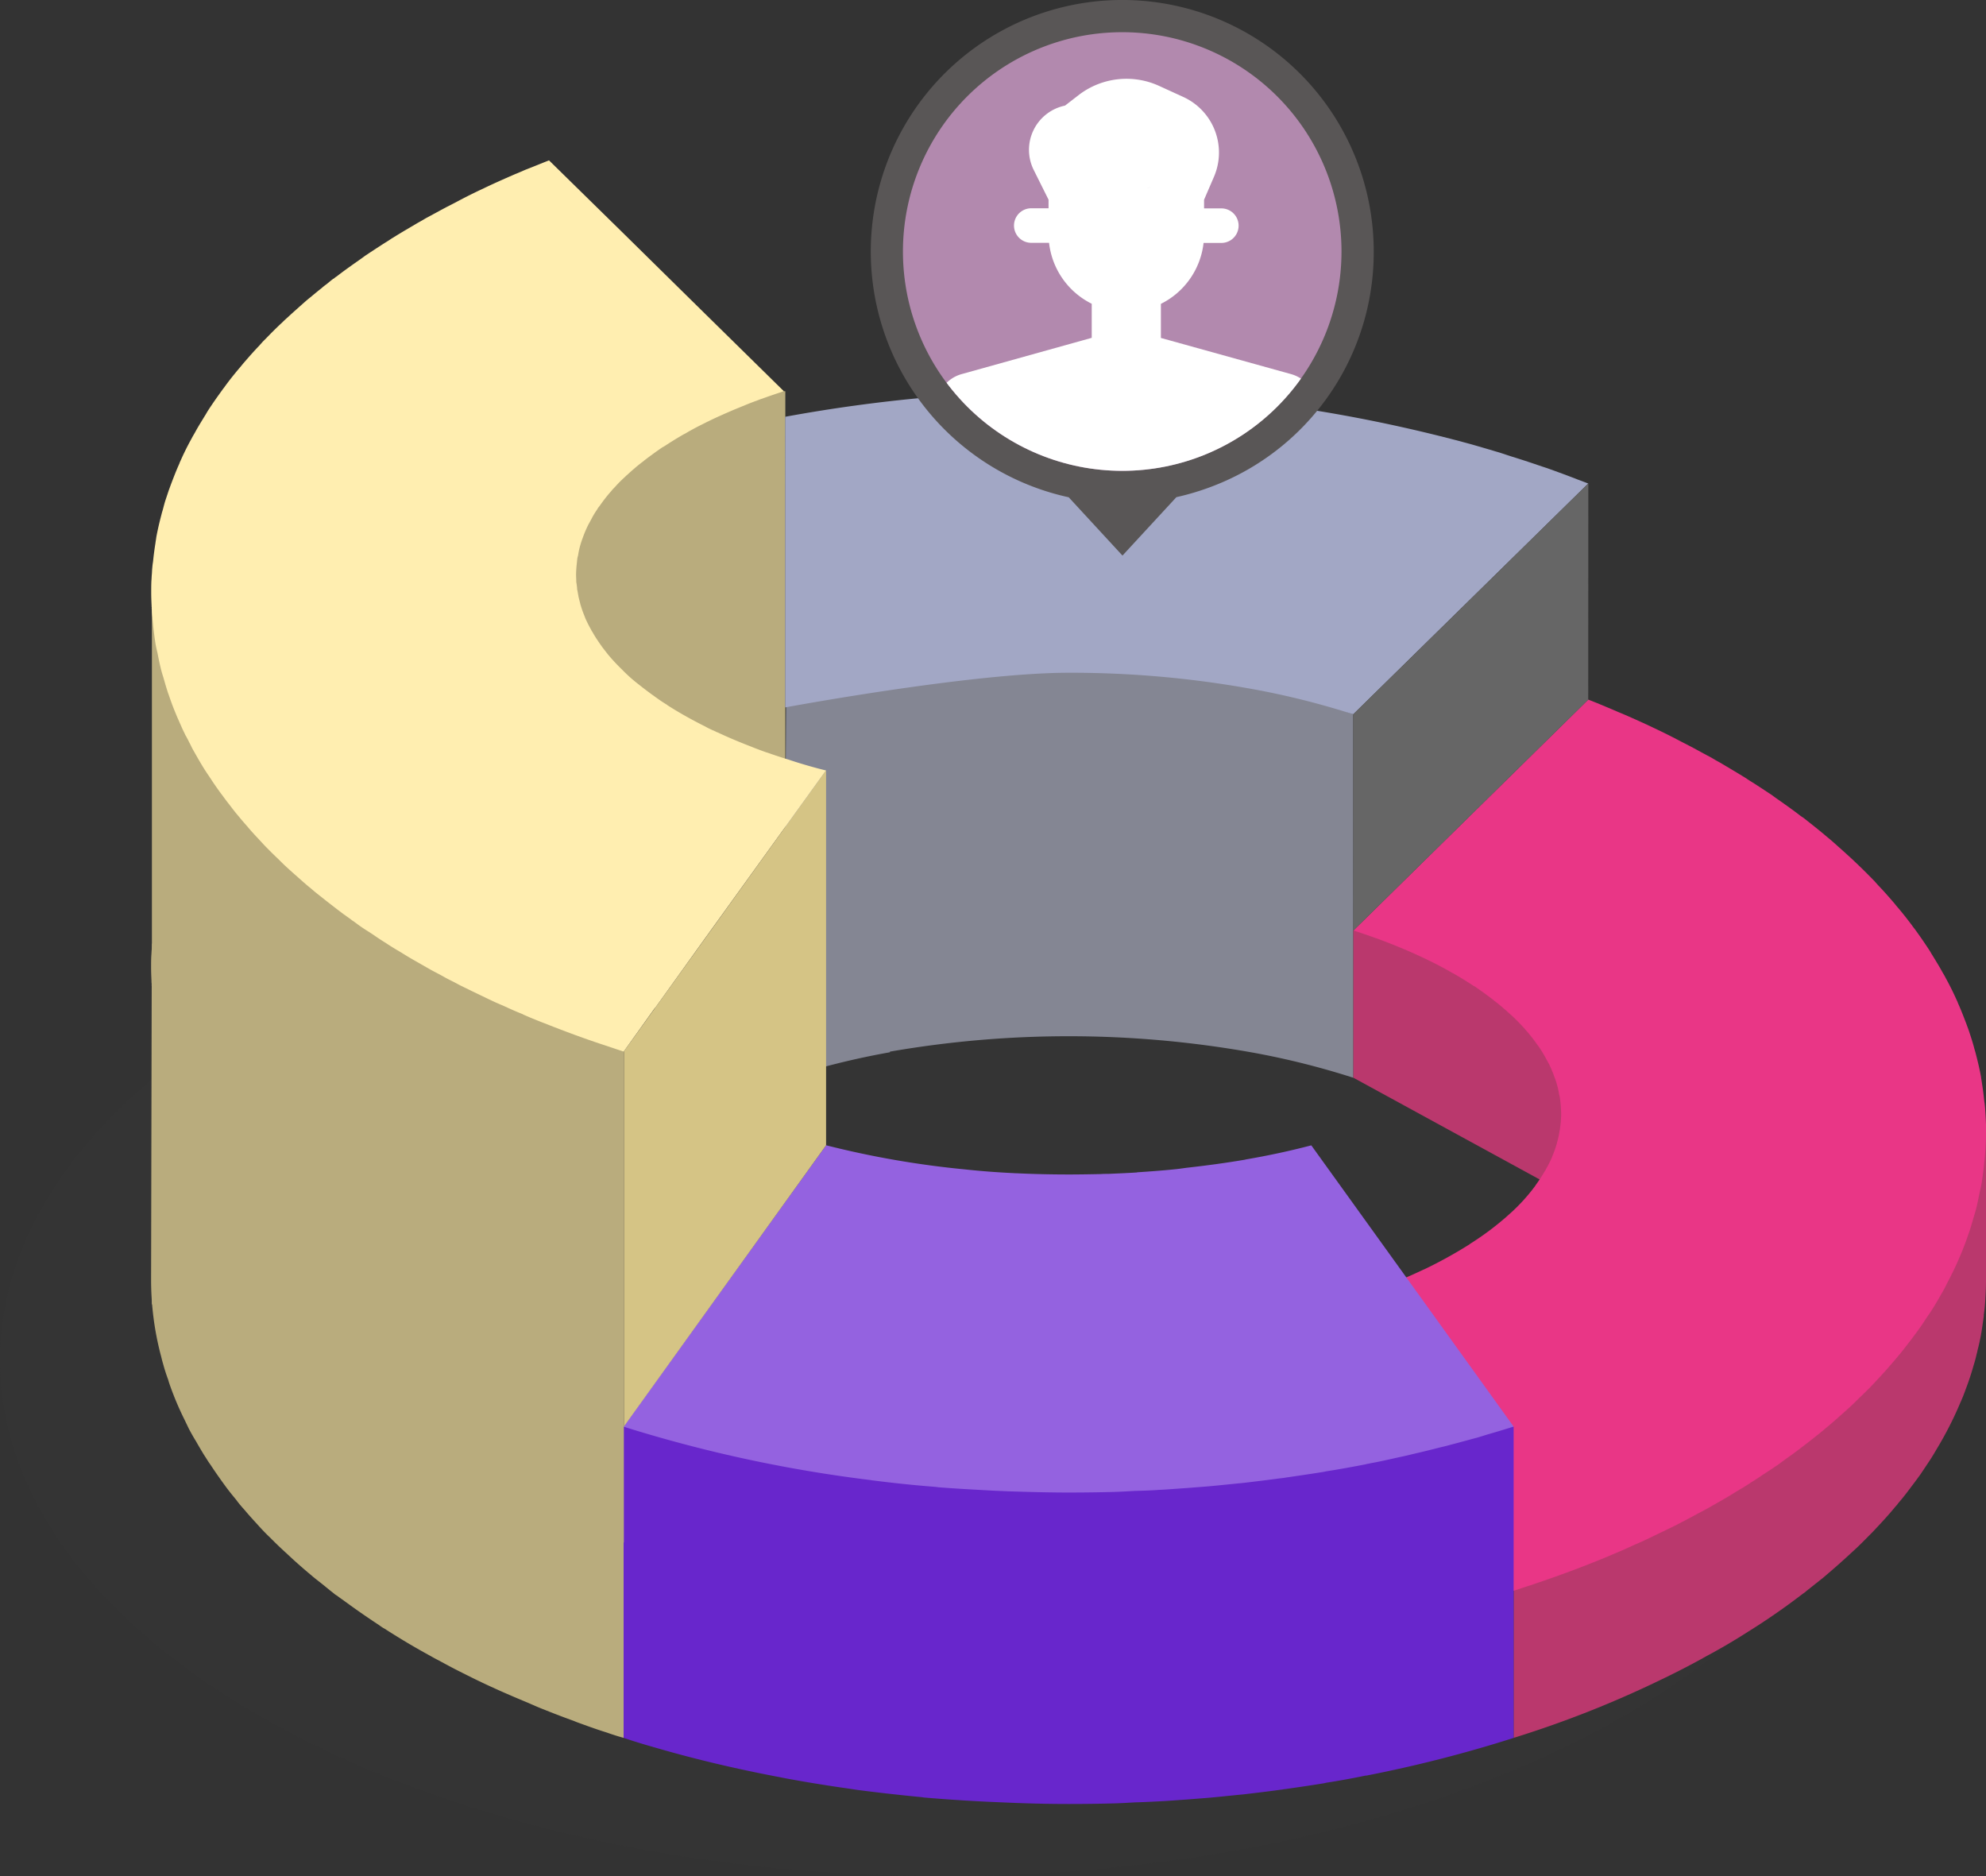 <svg xmlns="http://www.w3.org/2000/svg" xmlns:xlink="http://www.w3.org/1999/xlink" width="162.121" height="153.12" viewBox="0 0 162.121 153.12">
  <rect x="0" y="0" width="162.121" height="153.12" fill="#333333" stroke="none"/>
  <defs>
    <clipPath id="clip-path">
      <rect id="Rectángulo_42594" data-name="Rectángulo 42594" width="162.121" height="140.031" fill="none"/>
    </clipPath>
    <clipPath id="clip-path-3">
      <rect id="Rectángulo_42591" data-name="Rectángulo 42591" width="153.758" height="84.2" fill="none"/>
    </clipPath>
    <clipPath id="clip-path-4">
      <rect id="Rectángulo_42616" data-name="Rectángulo 42616" width="41.056" height="45.342" fill="#fdc569"/>
    </clipPath>
    <clipPath id="clip-path-5">
      <path id="Trazado_212260" data-name="Trazado 212260" d="M9.887,27.784a17.9,17.9,0,1,0,17.9-17.9,17.9,17.9,0,0,0-17.9,17.9" transform="translate(-9.887 -9.887)" fill="none"/>
    </clipPath>
  </defs>
  <g id="Grupo_151658" data-name="Grupo 151658" transform="translate(-923.29 -132.072)">
    <g id="Grupo_151603" data-name="Grupo 151603" transform="translate(923.29 145.161)">
      <g id="Grupo_151602" data-name="Grupo 151602" clip-path="url(#clip-path)">
        <g id="Grupo_151601" data-name="Grupo 151601">
          <g id="Grupo_151600" data-name="Grupo 151600" clip-path="url(#clip-path)">
            <g id="Grupo_151599" data-name="Grupo 151599" transform="translate(0 55.832)" opacity="0.2">
              <g id="Grupo_151598" data-name="Grupo 151598">
                <g id="Grupo_151597" data-name="Grupo 151597" clip-path="url(#clip-path-3)">
                  <path id="Trazado_212236" data-name="Trazado 212236" d="M153.758,104.18c0,23.251-34.42,42.1-76.879,42.1S0,127.431,0,104.18s34.42-42.1,76.879-42.1,76.879,18.849,76.879,42.1" transform="translate(0 -62.08)" fill="#383838"/>
                </g>
              </g>
            </g>
            <path id="Trazado_212237" data-name="Trazado 212237" d="M117.631,49.719l.008,29.663a64.459,64.459,0,0,0-8.37-2.084,85.276,85.276,0,0,0-29.461-.049V77.3a64.113,64.113,0,0,0-8.652,2.167q.092-15.866.183-31.731a71.545,71.545,0,0,1,46.292,1.985" transform="translate(-7.162 -4.51)" fill="#848693"/>
            <path id="Trazado_212238" data-name="Trazado 212238" d="M175.95,87.292V99.31c0,.5-.016,1.009-.049,1.5a13.772,13.772,0,0,1-.132,1.407v.116c-.067.463-.132.909-.2,1.356a.126.126,0,0,0-.016.083c-.083.463-.183.909-.3,1.356a1.8,1.8,0,0,1-.067.281c-.067.314-.149.612-.248.926-.182.661-.4,1.307-.645,1.952-.132.364-.264.711-.431,1.076a29.106,29.106,0,0,1-1.968,3.854c-.149.264-.315.53-.48.794q-.4.6-.794,1.191c-.264.364-.529.728-.81,1.092-.331.447-.662.877-1.025,1.291a1.95,1.95,0,0,1-.232.281c-.513.629-1.075,1.24-1.654,1.853-.132.148-.264.281-.414.43-.4.4-.777.794-1.191,1.175-.43.4-.861.794-1.307,1.191s-.894.778-1.357,1.175c-.446.347-.893.711-1.339,1.059a1.282,1.282,0,0,1-.232.183c-.446.331-.893.678-1.356,1.009-1.009.728-2.085,1.455-3.176,2.133-1.091.7-2.233,1.373-3.408,2-1.175.662-2.4,1.291-3.639,1.886a85.651,85.651,0,0,1-12.093,4.78V111.335l32.852-31.909q2.855,3.932,5.707,7.866" transform="translate(-13.828 -7.994)" fill="#ba386d"/>
            <path id="Trazado_212239" data-name="Trazado 212239" d="M158.622,62.541l-.016.016L144.084,92.763l-21.242-11.6V69.149Z" transform="translate(-12.364 -6.295)" fill="#ba386d"/>
            <path id="Trazado_212240" data-name="Trazado 212240" d="M174.1,84.223q0,1.041-.1,2.084c-.017.216-.05.447-.067.679-.049.446-.116.909-.182,1.372-.049.248-.1.513-.165.778-.083.414-.165.827-.264,1.24-.067.281-.149.546-.232.81-.116.414-.232.811-.364,1.208-.1.264-.182.53-.281.794-.149.414-.315.81-.48,1.208-.115.248-.215.5-.331.744-.2.447-.43.877-.645,1.307-.116.2-.2.414-.314.612-.348.612-.7,1.24-1.092,1.836-.1.165-.232.331-.348.513-.281.43-.578.877-.909,1.307-.183.248-.364.5-.563.745-.264.347-.529.694-.827,1.041-.215.265-.447.53-.678.794q-.4.472-.844.943c-.248.264-.5.546-.761.81-.3.3-.6.6-.894.877-.281.281-.546.546-.844.81-.3.281-.629.562-.943.844-.3.264-.6.53-.91.778-.314.281-.662.546-.992.81-.6.479-1.208.943-1.836,1.406-.364.248-.711.513-1.076.778-.4.281-.81.546-1.224.81-.314.215-.629.43-.96.629-.413.282-.86.546-1.307.81-.314.2-.645.4-.959.579l-1.389.794c-.331.182-.662.347-.993.529-.479.265-.976.514-1.472.778-.331.165-.645.314-.976.479-.53.248-1.059.514-1.588.761-.281.133-.579.265-.86.38-.6.281-1.192.546-1.8.794-.1.049-.2.083-.3.132-2.266.943-4.649,1.82-7.1,2.614-.232.083-.463.148-.7.231l-16.525-22.96c1.687-.43,3.308-.926,4.83-1.472a.127.127,0,0,0,.066-.016,44.557,44.557,0,0,0,4.284-1.77c.016,0,.033-.016.049-.016a36.683,36.683,0,0,0,3.689-2.035c.016-.016.033-.016.033-.033A23.363,23.363,0,0,0,135,91.1c.016,0,.016-.016.032-.032a15.039,15.039,0,0,0,2.283-2.465c0-.016.016-.016.016-.033a13.088,13.088,0,0,0,.777-1.191.26.26,0,0,0,.067-.116,10.2,10.2,0,0,0,.48-.943c.032-.067.049-.149.083-.215a8.837,8.837,0,0,0,.3-.844c.032-.1.049-.215.083-.315a6.7,6.7,0,0,0,.165-.794,2,2,0,0,0,.049-.314,7.97,7.97,0,0,0,.084-1.092,11.333,11.333,0,0,0-.1-1.291,1.986,1.986,0,0,0-.066-.3,6.818,6.818,0,0,0-.315-1.24c0-.033-.016-.049-.033-.083a10.034,10.034,0,0,0-.479-1.158c-.049-.083-.1-.182-.148-.264a10.919,10.919,0,0,0-.711-1.191c-.033-.033-.05-.067-.083-.1a12.953,12.953,0,0,0-.844-1.092,1.953,1.953,0,0,1-.183-.215c-.347-.38-.711-.761-1.108-1.125-.033-.032-.083-.066-.116-.1-.38-.347-.777-.694-1.208-1.025a1.791,1.791,0,0,1-.182-.149c-.479-.363-.976-.728-1.488-1.075l-.1-.05c-.529-.347-1.059-.678-1.638-1.009l-.1-.049c-.6-.347-1.224-.678-1.869-.992a.126.126,0,0,1-.067-.033c-1.323-.645-2.746-1.241-4.267-1.8h-.017c-.6-.215-1.208-.43-1.836-.629l19.171-18.841c.646.248,1.273.513,1.9.778.281.115.563.248.861.363.728.315,1.472.646,2.184.977.132.066.248.115.38.182q1.166.546,2.283,1.141c.264.132.513.264.777.4.563.3,1.125.612,1.688.909.215.132.446.264.662.38.728.43,1.455.861,2.15,1.291.165.116.347.231.513.331.546.347,1.092.711,1.621,1.059.215.165.43.314.646.463.562.4,1.124.794,1.654,1.208.116.083.231.148.331.231.629.5,1.24.976,1.819,1.472.182.149.364.3.529.447.447.4.877.777,1.308,1.175.165.148.33.3.479.446.546.513,1.075,1.042,1.588,1.571.083.1.182.2.264.3.43.446.827.893,1.224,1.356.149.165.281.347.43.513.38.447.745.91,1.092,1.373.083.115.165.231.248.331.414.562.81,1.141,1.191,1.72.1.149.183.315.282.463.282.463.562.91.811,1.373.1.165.2.331.281.5.331.6.629,1.208.893,1.8a1.033,1.033,0,0,1,.084.2c.247.546.462,1.109.678,1.671.066.183.132.364.2.546.165.5.331.993.463,1.506.033.132.083.264.116.414.165.629.314,1.257.43,1.886.017.165.049.314.067.463q.124.769.2,1.538c.033.182.05.364.067.546.049.662.083,1.307.083,1.969" transform="translate(-11.979 -4.926)" fill="#e93686"/>
            <path id="Trazado_212241" data-name="Trazado 212241" d="M52.293,110.478V135.9c-.479-.132-.943-.281-1.406-.446-.7-.215-1.389-.463-2.069-.711-.182-.067-.38-.132-.562-.215-.777-.281-1.522-.563-2.266-.861-.016.017-.016,0-.033-.016-.347-.132-.678-.264-1.008-.414-.174-.071-.338-.148-.51-.22-1.781-.737-3.52-1.511-5.181-2.36-.115-.049-.215-.116-.331-.165-.6-.3-1.175-.612-1.753-.926-.2-.1-.414-.215-.612-.331q-1.12-.61-2.2-1.259l-.053-.031c-.513-.314-1.026-.629-1.539-.96a3.156,3.156,0,0,1-.43-.281q-1.514-.993-2.928-2.035c-.165-.115-.331-.231-.5-.363a1.7,1.7,0,0,1-.3-.215c-.3-.232-.578-.463-.844-.679s-.529-.413-.794-.629l-.226-.192c-.262-.219-.519-.439-.773-.661a.313.313,0,0,0-.026-.022c-.264-.232-.546-.48-.81-.728-.3-.281-.612-.562-.91-.844-.281-.264-.562-.546-.844-.826-.331-.315-.629-.629-.926-.96-.364-.4-.728-.794-1.075-1.208-.248-.281-.5-.562-.711-.86-.3-.364-.6-.728-.877-1.109-.182-.248-.364-.5-.546-.761-.248-.347-.48-.694-.711-1.041-.182-.248-.331-.514-.5-.762-.231-.38-.446-.744-.662-1.124-.215-.348-.413-.7-.6-1.059-.148-.315-.3-.629-.446-.926a24.666,24.666,0,0,1-1.042-2.481c-.067-.183-.132-.38-.182-.563a13.99,13.99,0,0,1-.431-1.356.061.061,0,0,1-.016-.049c-.067-.232-.116-.463-.182-.7a24.268,24.268,0,0,1-.762-6.087l.05-23.92a.537.537,0,0,1,0-.165,1.214,1.214,0,0,1-.017-.248c-.016-.363-.033-.728-.033-1.092,0-.331,0-.661.017-.976.016-.165.016-.331.033-.5s.016-.331.032-.5l.5.5,5.723,5.873,32.241,33.034Z" transform="translate(-1.382 -7.154)" fill="#b9ac7d"/>
            <rect id="Rectángulo_42592" data-name="Rectángulo 42592" width="31.113" height="31.516" transform="translate(32.994 18.841)" fill="#b9ac7d"/>
            <path id="Trazado_212242" data-name="Trazado 212242" d="M129.259,114.3v25.408a107.347,107.347,0,0,1-12.026,3.077h-.066c-1.042.215-2.117.414-3.193.579-.067.016-.132.033-.215.049-1.009.165-2.051.315-3.078.463-.165.016-.314.049-.479.067-.959.132-1.935.248-2.911.363-.264.033-.546.049-.827.083-.86.083-1.737.183-2.63.248-.43.033-.844.067-1.273.1-.761.05-1.506.116-2.266.149-.646.033-1.307.067-1.952.083-.562.033-1.124.067-1.687.083-1.24.033-2.464.049-3.722.049-1.82,0-3.623-.049-5.426-.132l-1.141-.049c-1.771-.083-3.507-.2-5.244-.347-.182-.033-.38-.05-.579-.067-1.654-.165-3.292-.347-4.913-.562l-.661-.1c-1.754-.248-3.49-.529-5.178-.844l-.5-.1c-.083-.017-.182-.033-.264-.049l-.248-.049c-3.342-.646-6.584-1.423-9.694-2.333-.083-.016-.148-.049-.231-.066-.761-.216-1.506-.447-2.25-.7V114.284l14.574-4.07.694.347c.513.232,1.009.5,1.522.711h.033c.877.364,1.8.678,2.73.976.264.083.546.149.827.232.661.2,1.356.363,2.051.513.33.083.661.148,1.008.215.7.132,1.407.232,2.118.315.314.032.629.083.943.115,1.042.1,2.1.149,3.193.149h.116q1.315,0,2.63-.1c.431-.032.844-.082,1.257-.132.5-.049.993-.1,1.489-.165.562-.066,1.108-.182,1.654-.281.364-.067.711-.116,1.075-.183.646-.132,1.291-.3,1.936-.446.264-.067.513-.116.761-.182.728-.2,1.455-.4,2.183-.629.149-.05.315-.083.48-.149.794-.248,1.588-.513,2.382-.81a1.506,1.506,0,0,0,.247-.083c.844-.315,1.688-.646,2.515-.993a.123.123,0,0,0,.083-.033c.563-.231,1.125-.463,1.687-.71Z" transform="translate(-5.698 -10.96)" fill="#6826cc"/>
            <path id="Trazado_212243" data-name="Trazado 212243" d="M129.259,112.336c-.678.215-1.39.43-2.084.629-.281.083-.579.182-.861.264-.694.183-1.389.38-2.1.563-.3.083-.612.165-.909.231-.711.182-1.44.364-2.167.53l-.844.2c-.777.165-1.538.348-2.316.5-.182.033-.38.067-.579.116a.57.57,0,0,0-.165.033.1.1,0,0,0-.066.016c-1.042.2-2.117.4-3.176.563-.083.016-.165.032-.231.049-1.026.165-2.051.314-3.078.463a4.888,4.888,0,0,1-.5.066c-.96.132-1.919.248-2.9.364-.264.033-.546.049-.827.083-.86.083-1.737.182-2.63.248l-1.291.1c-.761.049-1.506.116-2.249.149-.646.049-1.307.066-1.952.083-.562.032-1.124.066-1.687.083-1.24.032-2.464.049-3.722.049-1.655,0-3.309-.049-4.929-.1l-1.142-.049c-1.538-.083-3.06-.165-4.565-.281-.067-.017-.149-.017-.232-.033-1.737-.132-3.44-.315-5.144-.53a.152.152,0,0,1-.083-.016,113.269,113.269,0,0,1-20.231-4.367v-.016L73.133,89.376a75.26,75.26,0,0,0,11.332,1.969c1.356.149,2.746.248,4.151.315h.033c1.406.066,2.828.1,4.285.1.877,0,1.753-.016,2.614-.033.2-.016.4-.016.6-.016.794-.033,1.588-.067,2.365-.116a.127.127,0,0,1,.083-.016c.976-.067,1.935-.133,2.895-.232.364-.033.711-.083,1.059-.132,1.638-.182,3.242-.4,4.781-.662.016,0,.032-.016.049-.016q2.755-.472,5.31-1.141a.058.058,0,0,0,.049-.017Z" transform="translate(-5.698 -8.996)" fill="#9462e0"/>
            <path id="Trazado_212244" data-name="Trazado 212244" d="M56.626,78.288v30.623l16.508-22.96V55.345Z" transform="translate(-5.699 -5.571)" fill="#d5c485"/>
            <path id="Trazado_212245" data-name="Trazado 212245" d="M13.788,37.6V97.133l38.526,19.454V76.5Z" transform="translate(-1.388 -3.784)" fill="#b9ac7d"/>
            <path id="Trazado_212246" data-name="Trazado 212246" d="M68.817,49.774,58.975,63.438l-4.119,5.74H54.84l-2.531,3.54h-.017v.017c-.231-.083-.463-.149-.694-.232l-1.042-.347C49,71.643,47.495,71.08,46.022,70.5c-.513-.2-1.025-.4-1.522-.612-.1-.049-.2-.083-.3-.132a.749.749,0,0,1-.165-.083c-.562-.215-1.092-.463-1.638-.711-.281-.116-.579-.248-.86-.38-.53-.248-1.059-.513-1.588-.761-.331-.165-.645-.314-.976-.479-.2-.1-.4-.215-.6-.315-.3-.148-.6-.3-.877-.463-.331-.182-.662-.347-.993-.53l-1.389-.793c-.314-.183-.645-.38-.96-.579-.446-.264-.893-.53-1.307-.81-.33-.2-.645-.414-.96-.629-.115-.083-.231-.149-.347-.232-.3-.182-.6-.38-.877-.579-.182-.132-.347-.264-.529-.38-.183-.148-.364-.264-.546-.4a.357.357,0,0,0-.1-.067q-.893-.669-1.737-1.34c-.331-.264-.678-.529-.992-.81-.315-.248-.612-.513-.91-.777-.049-.049-.116-.1-.165-.149-.264-.231-.529-.463-.778-.694-.3-.265-.562-.53-.844-.81-.3-.281-.6-.579-.893-.877-.264-.265-.513-.546-.761-.811q-.447-.471-.844-.943c-.231-.264-.463-.53-.678-.794-.3-.347-.562-.694-.827-1.042-.2-.248-.38-.5-.562-.744-.165-.216-.315-.431-.479-.662-.149-.215-.3-.43-.431-.645-.066-.083-.115-.183-.182-.265-.049-.083-.116-.165-.165-.248-.2-.3-.38-.6-.562-.909s-.348-.612-.53-.926c-.116-.2-.2-.414-.314-.612-.067-.132-.132-.281-.216-.414v-.016c-.032-.049-.066-.116-.1-.165-.1-.232-.231-.463-.331-.711-.115-.248-.215-.5-.331-.745-.165-.4-.33-.793-.479-1.207-.1-.265-.182-.53-.281-.794-.132-.4-.248-.794-.363-1.208-.083-.264-.165-.53-.232-.81-.1-.414-.182-.827-.264-1.241-.067-.264-.116-.513-.165-.761v-.016c0-.033-.016-.067-.016-.1-.067-.431-.116-.861-.165-1.274-.017-.231-.049-.463-.067-.678V37.3a4.658,4.658,0,0,1-.049-.678.138.138,0,0,1,0-.116.353.353,0,0,1-.017-.132c-.016-.364-.032-.728-.032-1.092,0-.331,0-.662.016-.977.016-.165.016-.33.033-.5s.016-.331.033-.5c.016-.183.033-.364.066-.546q.076-.769.2-1.539c.016-.148.049-.3.066-.463.116-.629.265-1.257.431-1.886.033-.148.083-.281.116-.413.066-.248.132-.514.215-.761l.248-.745.2-.546c.215-.562.43-1.125.679-1.671a1.055,1.055,0,0,1,.082-.2c.265-.6.563-1.207.893-1.8.083-.165.183-.331.281-.5.248-.463.53-.91.811-1.373.1-.148.182-.314.281-.463.364-.562.761-1.125,1.158-1.671.016-.016.016-.032.032-.049.084-.1.166-.215.248-.331.017-.016.033-.049.05-.066.331-.447.678-.877,1.041-1.307.149-.165.281-.347.431-.513.4-.463.794-.91,1.224-1.357.083-.1.182-.2.264-.3l.3-.3c.414-.43.844-.86,1.291-1.273.148-.149.314-.3.479-.447.43-.4.861-.777,1.307-1.175.165-.148.347-.3.53-.446.3-.248.6-.5.893-.728a4.009,4.009,0,0,1,.414-.33c.165-.133.331-.281.513-.414a.084.084,0,0,1,.067-.033,1.613,1.613,0,0,1,.264-.2c.529-.414,1.092-.81,1.654-1.207.215-.149.43-.3.646-.463l.3-.2c.431-.281.877-.579,1.324-.861.165-.1.347-.215.513-.33.348-.216.7-.431,1.059-.646l1.093-.645c.214-.116.446-.248.661-.38.563-.3,1.125-.612,1.687-.91.265-.132.514-.264.778-.4q1.116-.6,2.283-1.141c.132-.067.248-.116.38-.183.711-.33,1.456-.661,2.184-.976.3-.116.579-.248.86-.364C44.931.513,45.559.248,46.2,0l6.021,5.905,6.385,6.286,6.749,6.633.016.017c-.629.2-1.24.414-1.836.629h-.017c-.38.148-.761.281-1.125.43l-1.092.447c-.694.3-1.389.6-2.051.926a.131.131,0,0,1-.067.032c-.115.05-.215.116-.331.165-.363.183-.728.364-1.075.563-.165.083-.315.182-.463.264l-.1.049c-.578.331-1.108.662-1.638,1.009l-.1.049c-.513.348-1.009.711-1.488,1.076a1.71,1.71,0,0,1-.183.148c-.049.033-.083.067-.132.1-.165.132-.331.264-.5.414-.2.165-.38.33-.579.513-.033.033-.083.066-.116.1l-.1.1a10.2,10.2,0,0,0-.745.744c-.083.1-.182.183-.264.281a2.255,2.255,0,0,1-.183.215,12.947,12.947,0,0,0-.844,1.092c-.032.033-.049.067-.083.1a1.143,1.143,0,0,0-.116.183,6.651,6.651,0,0,0-.446.728c-.049.1-.1.182-.148.281-.05.083-.1.182-.149.264-.033.083-.083.165-.116.248a8.871,8.871,0,0,0-.364.909c-.016.033-.032.05-.032.083a6.828,6.828,0,0,0-.315,1.241v.016a1.7,1.7,0,0,0-.066.281c0,.049-.017.116-.017.165-.016.148-.033.314-.049.463-.016.215-.033.447-.033.662,0,.2.017.413.017.612.032.165.049.315.066.48a.6.6,0,0,0,.017.165c.016.049.016.1.032.148.017.132.05.264.067.4.033.133.067.265.1.4.033.1.049.215.083.314a8.658,8.658,0,0,0,.3.844c.033.067.05.149.083.216a10.088,10.088,0,0,0,.48.943.263.263,0,0,0,.066.116c.116.2.232.4.364.6s.264.4.414.6c0,.016.016.016.016.033l.5.645a15.482,15.482,0,0,0,1.141,1.224,12.281,12.281,0,0,0,1.373,1.224c.231.183.479.38.728.563.264.2.546.4.827.6.248.182.513.347.777.513,0,.016.016.016.033.033.943.6,1.969,1.175,3.06,1.72.2.115.414.215.629.314.016,0,.032.017.049.017h.016a.5.5,0,0,0,.132.066.606.606,0,0,0,.183.083c.876.414,1.786.794,2.73,1.158.4.165.81.314,1.224.463a.125.125,0,0,0,.066.016c.563.2,1.158.4,1.754.579q1.488.5,3.077.893" transform="translate(-1.382)" fill="#ffeeb0"/>
            <path id="Trazado_212247" data-name="Trazado 212247" d="M136.831,28.476,117.643,47.317a64.458,64.458,0,0,0-8.37-2.085A82.79,82.79,0,0,0,94.4,43.926c-7.924,0-23.126,2.828-23.126,2.828V23.034A126.508,126.508,0,0,1,94.4,20.949a122.605,122.605,0,0,1,32.885,4.334q1.215.348,2.382.7c.314.1.645.215.96.314.694.215,1.356.43,2.034.662.248.083.53.182.794.264.877.315,1.737.629,2.58.96.282.1.53.2.794.3" transform="translate(-7.174 -2.109)" fill="#a2a7c5"/>
            <path id="Trazado_212248" data-name="Trazado 212248" d="M142.021,29.318l-.008,17.646L122.84,65.806l-.008-17.646Z" transform="translate(-12.363 -2.951)" fill="#666"/>
          </g>
        </g>
      </g>
    </g>
    <g id="Grupo_151640" data-name="Grupo 151640" transform="translate(994.374 132.072)">
      <g id="Grupo_151637" data-name="Grupo 151637">
        <g id="Grupo_151636" data-name="Grupo 151636" clip-path="url(#clip-path-4)">
          <path id="Trazado_212257" data-name="Trazado 212257" d="M41.056,20.528a20.528,20.528,0,1,0-24.9,20.056l4.39,4.759,4.4-4.768a21.05,21.05,0,0,0,3.8-1.236A20.438,20.438,0,0,0,41.056,20.528" fill="#595656"/>
          <path id="Trazado_212258" data-name="Trazado 212258" d="M45.682,27.784a17.9,17.9,0,1,0-17.9,17.9,17.9,17.9,0,0,0,17.9-17.9" transform="translate(-7.257 -7.256)" fill="#b289ae"/>
        </g>
      </g>
      <g id="Grupo_151639" data-name="Grupo 151639" transform="translate(2.63 2.63)">
        <g id="Grupo_151638" data-name="Grupo 151638" clip-path="url(#clip-path-5)">
          <path id="Trazado_212259" data-name="Trazado 212259" d="M49.074,48.277,38.449,45.326V42.544a6.34,6.34,0,0,0,3.483-4.972h1.451a1.41,1.41,0,1,0,0-2.82h-1.41v-.7l0-.005.809-1.875a4.99,4.99,0,0,0-2.514-6.518l-1.968-.9a6.406,6.406,0,0,0-6.5.7l-1.177.91a3.686,3.686,0,0,0-2.552,5.259l1.207,2.42h0v.7h-1.41a1.41,1.41,0,1,0,0,2.82h1.452a6.34,6.34,0,0,0,3.483,4.972v2.782L22.184,48.277a2.82,2.82,0,0,0-2.065,2.717v7.727h31.02V50.994a2.82,2.82,0,0,0-2.065-2.717M38.566,32.62c-.11.058-.223.108-.336.159.113-.051.226-.1.336-.159m.443-.255c-.088.055-.178.1-.267.154.089-.05.18-.1.267-.154m-2.873.955q-.246.02-.494.02.248,0,.494-.02m1.969-.483c-.118.05-.239.093-.359.136.121-.043.241-.086.359-.136m-.476.18c-.119.04-.24.072-.362.1.121-.032.242-.065.362-.1m-.489.141c-.117.028-.234.05-.352.072.118-.022.236-.043.352-.072m-.5.1c-.117.019-.235.031-.353.043.118-.012.236-.024.353-.043m-3.95-.639c.11.057.223.108.335.159-.113-.051-.225-.1-.335-.159m-.443-.255c.086.055.176.1.265.153-.089-.05-.179-.1-.265-.153m3.367.975q-.247,0-.494-.02.246.02.494.02m-.646-.038c-.118-.012-.236-.024-.353-.043.117.019.235.031.353.043m-.5-.072c-.118-.022-.235-.043-.352-.072.116.028.234.05.352.072m-.479-.108c-.121-.032-.242-.065-.362-.1.119.04.24.072.362.1m-.478-.148c-.121-.043-.241-.086-.359-.136.118.05.239.093.359.136" transform="translate(-17.397 -20.375)" fill="#fff"/>
        </g>
      </g>
    </g>
  </g>
</svg>
